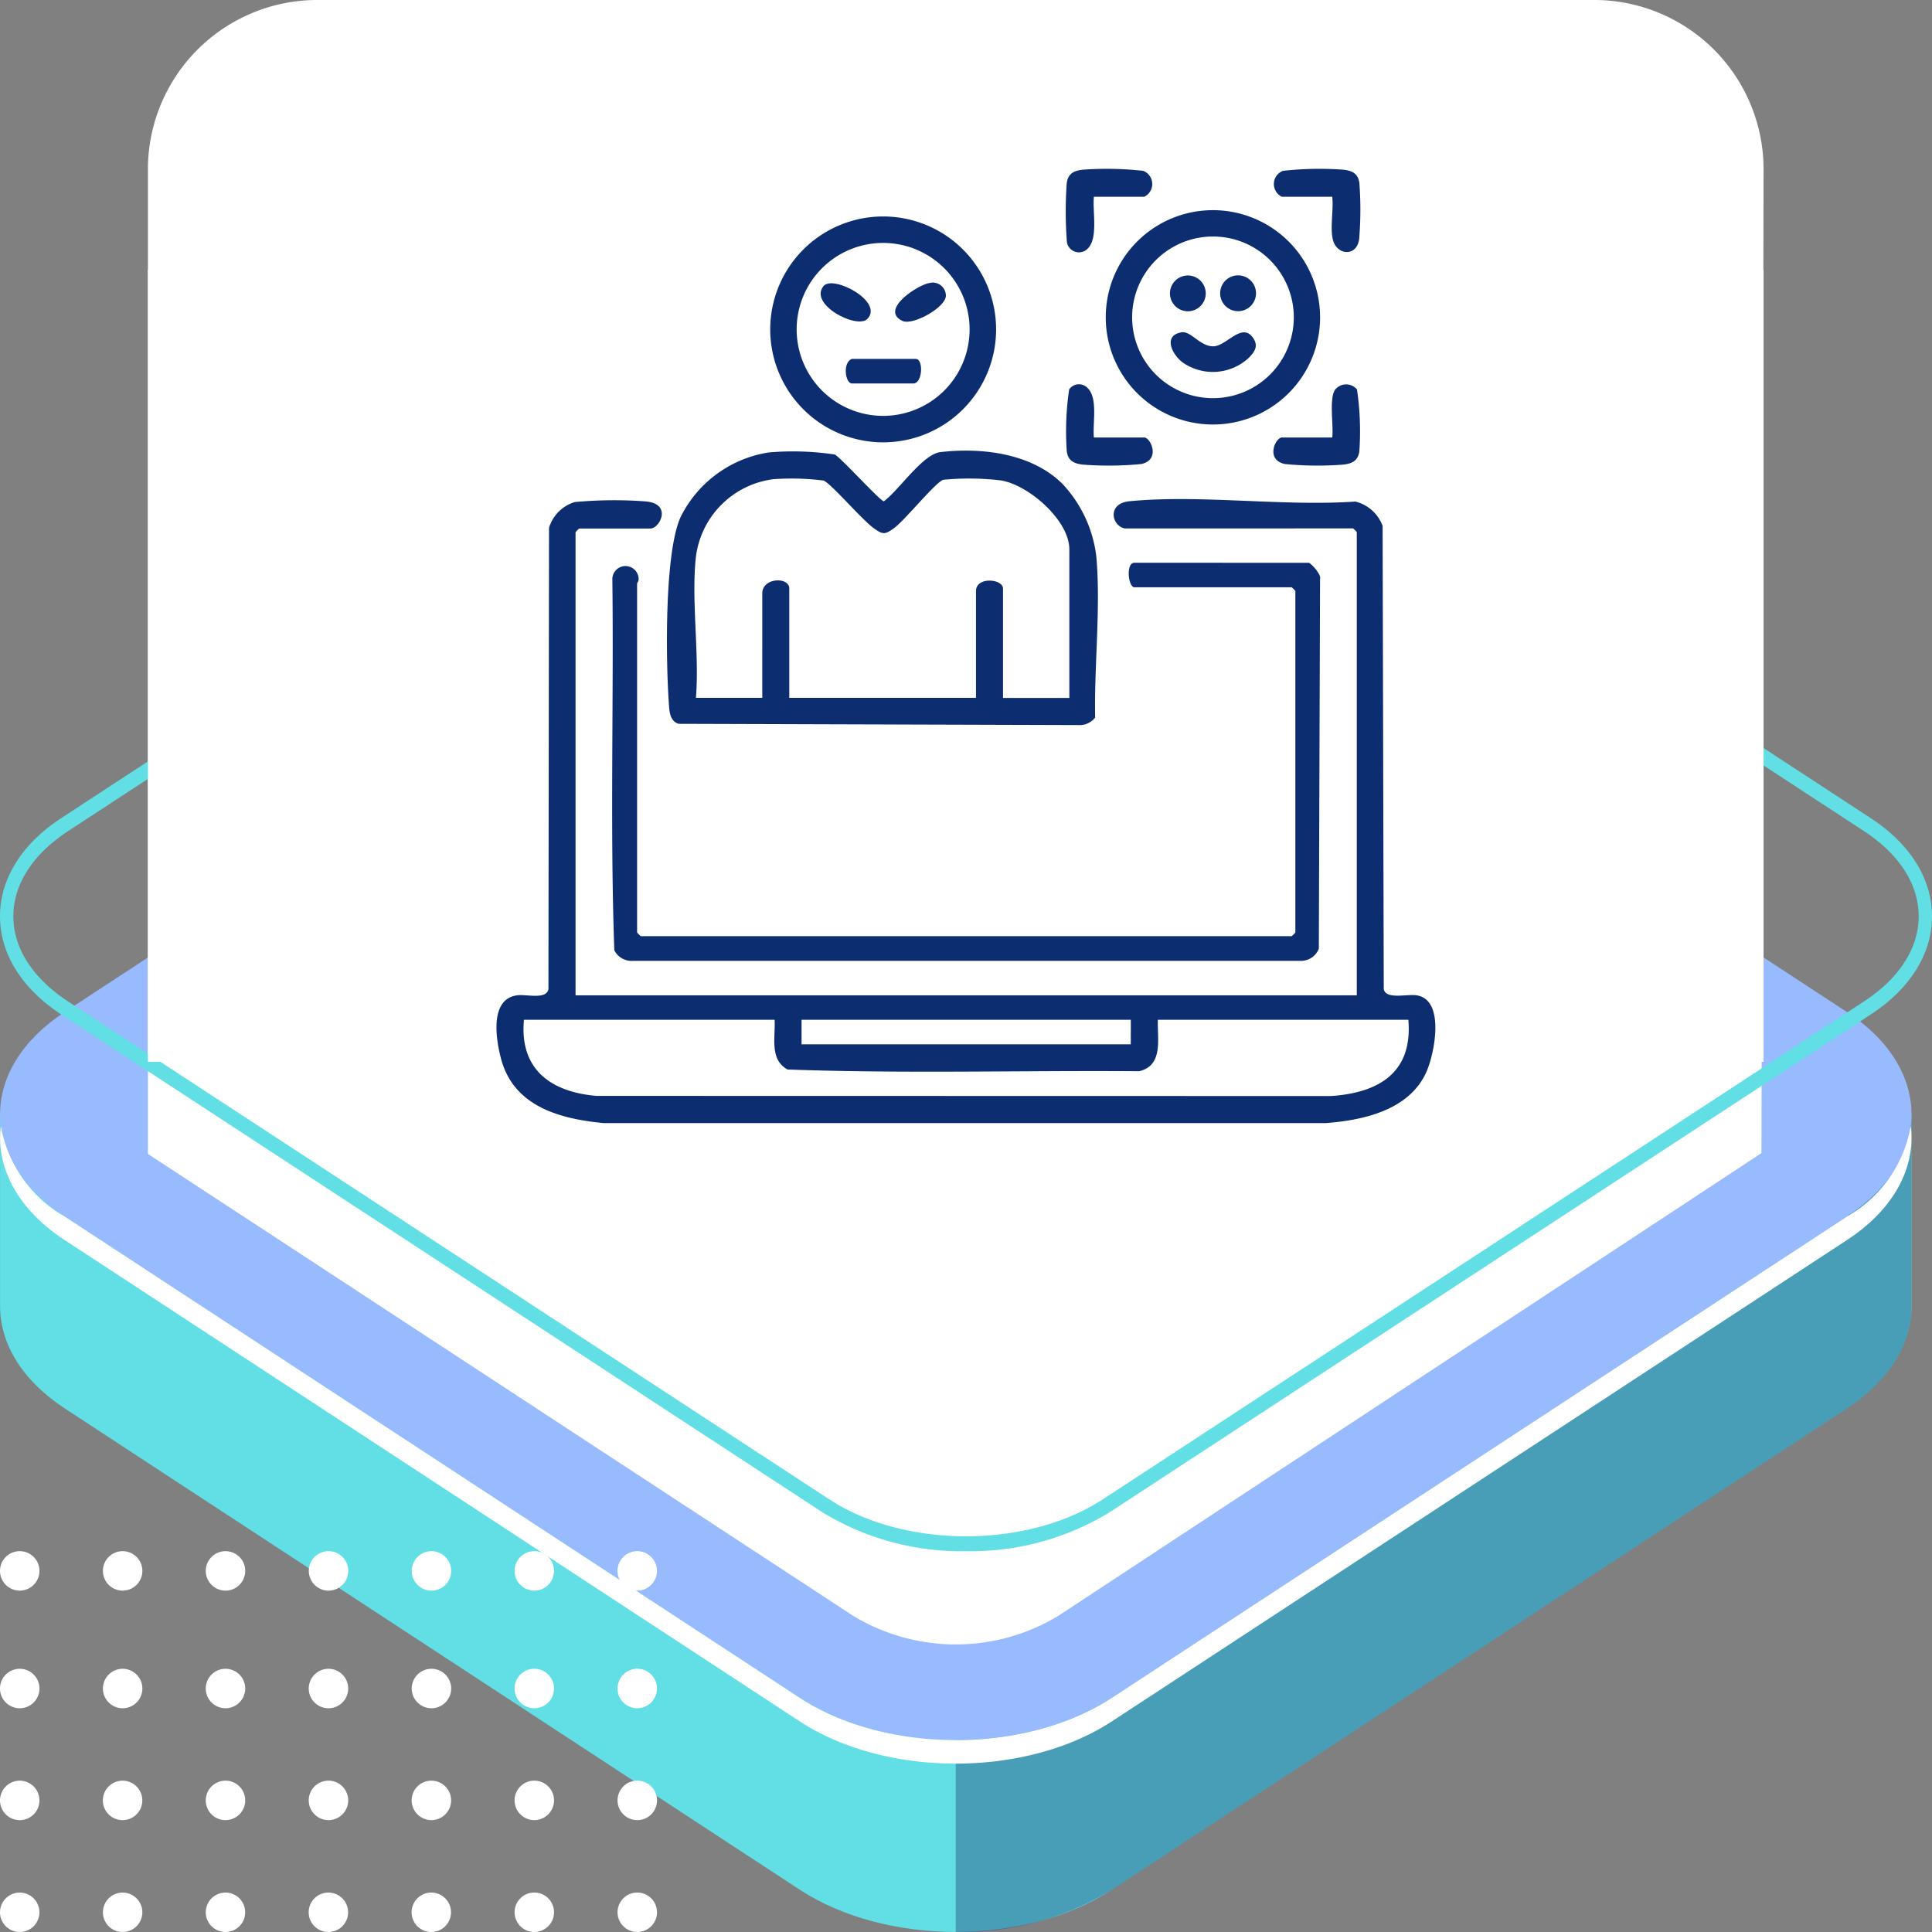 <svg xmlns="http://www.w3.org/2000/svg" xmlns:xlink="http://www.w3.org/1999/xlink" width="123" height="123" viewBox="0 0 123 123">
  <rect x="0" y="0" width="123" height="123" fill="#808080" stroke="none"/>
  <defs>
    <clipPath id="clip-path">
      <rect id="Rectangle_403416" data-name="Rectangle 403416" width="121.687" height="91.902" fill="#d1f3f5"/>
    </clipPath>
    <clipPath id="clip-path-2">
      <path id="Path_875268" data-name="Path 875268" d="M1.868,23.675,0,24.271V36.6c0,2.356,1.37,4.712,4.109,6.507l46.8,30.644c5.479,3.587,14.394,3.587,19.874,0l46.8-30.643c2.7-1.765,4.064-4.075,4.108-6.393,0-.1,0-.206-.006-.309l.008,0V24.386l-2.933-1.849c-.828,5.676-6.718,9.416-11.642,10.194L73.581,54.97,58.946,60.964,12.235,33.623l1.08-.708c-3.991-2.116-6.143-6.953-8.3-11.367Z" transform="translate(0 -21.549)" fill="#61dfe4"/>
    </clipPath>
    <clipPath id="clip-path-3">
      <rect id="Rectangle_403409" data-name="Rectangle 403409" width="121.687" height="91.903" fill="none"/>
    </clipPath>
    <clipPath id="clip-path-4">
      <rect id="Rectangle_403408" data-name="Rectangle 403408" width="60.844" height="53.75" fill="none"/>
    </clipPath>
    <clipPath id="clip-path-5">
      <path id="Path_875270" data-name="Path 875270" d="M42.339,9.4,3.311,35.8c2.159,4.413,4.311,9.251,8.3,11.367L55.958,18.128a6.31,6.31,0,0,1,6.364,0L105.894,46.66l-.483.323c4.924-.778,10.813-4.518,11.642-10.194L68.153,5.942,53.925,1.678Z" transform="translate(-3.311 -1.678)" fill="#61dfe4"/>
    </clipPath>
    <clipPath id="clip-path-7">
      <rect id="Rectangle_403411" data-name="Rectangle 403411" width="55.83" height="45.491" fill="none"/>
    </clipPath>
    <clipPath id="clip-path-8">
      <path id="Path_875272" data-name="Path 875272" d="M57.662,72.571l-46.8-30.644a2.309,2.309,0,0,1,0-4.17L57.66,7.115a6.306,6.306,0,0,1,6.364,0l46.8,30.644a2.308,2.308,0,0,1,0,4.168L64.025,72.57a6.308,6.308,0,0,1-6.364,0M60.664,0A18.357,18.357,0,0,0,50.9,2.691L4.109,33.335c-5.478,3.587-5.478,9.426,0,13.013l46.8,30.644c5.479,3.589,14.394,3.589,19.874,0l46.8-30.644c5.478-3.586,5.478-9.426,0-13.013L70.779,2.691A18.357,18.357,0,0,0,61.02,0Z" transform="translate(-0.001)" fill="#98baff"/>
    </clipPath>
    <clipPath id="clip-path-10">
      <path id="Path_875275" data-name="Path 875275" d="M55.706,72.924,8.909,42.282c-2.483-1.628-2.483-4.274,0-5.9L55.7,5.738a8.927,8.927,0,0,1,9.009,0l46.8,30.644c2.483,1.626,2.483,4.273,0,5.9l-46.8,30.643a8.927,8.927,0,0,1-9.007,0M51.592,3.046,4.8,33.689C.046,36.8.047,41.863,4.8,44.973L51.6,75.619c4.75,3.108,12.479,3.108,17.232,0l46.8-30.646c4.75-3.108,4.75-8.171,0-11.282L68.824,3.046a17.071,17.071,0,0,0-17.232,0" transform="translate(-1.234 -0.712)" fill="#98baff"/>
    </clipPath>
    <clipPath id="clip-path-11">
      <rect id="Rectángulo_47325" data-name="Rectángulo 47325" width="65.588" height="70.277" fill="#0c2d70"/>
    </clipPath>
    <clipPath id="clip-path-12">
      <rect id="Rectangle_403406" data-name="Rectangle 403406" width="41.824" height="24.245" fill="#fff"/>
    </clipPath>
    <clipPath id="clip-path-13">
      <rect id="Rectangle_403518" data-name="Rectangle 403518" width="102.859" height="104.692" fill="#fff"/>
    </clipPath>
    <clipPath id="clip-path-14">
      <rect id="Rectangle_403232" data-name="Rectangle 403232" width="123" height="80.836" fill="#61dfe4"/>
    </clipPath>
    <clipPath id="clip-path-15">
      <rect id="Rectangle_404100" data-name="Rectangle 404100" width="59.773" height="60.748" fill="#0c2d70"/>
    </clipPath>
  </defs>
  <g id="img11" transform="translate(-352 -3821.7)">
    <g id="img11-2" data-name="img11" transform="translate(352 3821.7)">
      <g id="Group_1100744" data-name="Group 1100744" transform="translate(0.004 31.098)">
        <g id="Group_1100514" data-name="Group 1100514" clip-path="url(#clip-path)">
          <g id="Group_1100495" data-name="Group 1100495" transform="translate(0 37.005)">
            <g id="Group_1100494" data-name="Group 1100494" clip-path="url(#clip-path-2)">
              <path id="Path_875399" data-name="Path 875399" d="M7.554,6.012,121.412,0l-7.554,134.342L0,140.354Z" transform="translate(-30.284 45.381) rotate(-60)" fill="#61dfe4"/>
            </g>
          </g>
          <g id="Group_1100500" data-name="Group 1100500" transform="translate(0 0)">
            <g id="Group_1100499" data-name="Group 1100499" clip-path="url(#clip-path-3)">
              <g id="Group_1100498" data-name="Group 1100498" transform="translate(60.843 38.152)" opacity="0.3">
                <g id="Group_1100497" data-name="Group 1100497">
                  <g id="Group_1100496" data-name="Group 1100496" clip-path="url(#clip-path-4)">
                    <path id="Path_875269" data-name="Path 875269" d="M86.455,32.25,52.923,54.49,40.185,59.707V75.968a18.428,18.428,0,0,0,9.938-2.691l46.8-30.644c2.7-1.765,4.064-4.073,4.108-6.392,0-.1,0-.208-.006-.311l.008,0V23.908l-2.681-1.692h-.28c-.914,5.586-6.736,9.263-11.613,10.034" transform="translate(-40.185 -22.217)" fill="#0f054c"/>
                  </g>
                </g>
              </g>
            </g>
          </g>
          <g id="Group_1100502" data-name="Group 1100502" transform="translate(5.013 2.882)">
            <g id="Group_1100501" data-name="Group 1100501" clip-path="url(#clip-path-5)">
              <path id="Path_875400" data-name="Path 875400" d="M6.89,5.324,107.716,0l-6.89,122.535L0,127.859Z" transform="matrix(0.5, -0.866, 0.866, 0.5, -25.423, 37.422)" fill="#61dfe4"/>
            </g>
          </g>
          <g id="Group_1100507" data-name="Group 1100507" transform="translate(0 0)">
            <g id="Group_1100506" data-name="Group 1100506" clip-path="url(#clip-path-3)">
              <g id="Group_1100505" data-name="Group 1100505" transform="translate(5.013 2.881)" opacity="0.3">
                <g id="Group_1100504" data-name="Group 1100504">
                  <g id="Group_1100503" data-name="Group 1100503" clip-path="url(#clip-path-7)">
                    <path id="Path_875271" data-name="Path 875271" d="M59.141,3.241,53.925,1.677,42.339,9.4,3.311,35.8c2.159,4.413,4.309,9.253,8.3,11.368L55.958,18.128a5.908,5.908,0,0,1,3.183-.86Z" transform="translate(-3.311 -1.678)" fill="#0f054c"/>
                  </g>
                </g>
              </g>
            </g>
          </g>
          <g id="Group_1100509" data-name="Group 1100509" transform="translate(0.001)">
            <g id="Group_1100508" data-name="Group 1100508" clip-path="url(#clip-path-8)">
              <rect id="Rectangle_403413" data-name="Rectangle 403413" width="124.425" height="80.582" transform="translate(-1.369 0)" fill="#98baff"/>
            </g>
          </g>
          <g id="Group_1100511" data-name="Group 1100511" transform="translate(0 0)">
            <g id="Group_1100510" data-name="Group 1100510" clip-path="url(#clip-path-3)">
              <path id="Path_875273" data-name="Path 875273" d="M107.579,35.147,60.782,4.5a6.306,6.306,0,0,0-6.364,0L7.621,35.146a2.323,2.323,0,0,0-1.164,2.833,2.931,2.931,0,0,1,1.164-1.334L54.418,6a6.306,6.306,0,0,1,6.364,0l46.8,30.644a2.935,2.935,0,0,1,1.164,1.336,2.322,2.322,0,0,0-1.164-2.833" transform="translate(3.244 2.612)" fill="#fff"/>
              <path id="Path_875274" data-name="Path 875274" d="M117.577,29.4,70.78,60.039c-5.479,3.589-14.394,3.589-19.874,0L4.109,29.395A8.3,8.3,0,0,1,.049,23.637c-.321,2.6,1.03,5.272,4.061,7.257l46.8,30.644c5.479,3.587,14.394,3.587,19.874,0l46.8-30.644c3.03-1.983,4.38-4.655,4.059-7.255a8.3,8.3,0,0,1-4.059,5.758" transform="translate(0.001 16.954)" fill="#fff"/>
            </g>
          </g>
          <g id="Group_1100513" data-name="Group 1100513" transform="translate(1.868 1.223)">
            <g id="Group_1100512" data-name="Group 1100512" clip-path="url(#clip-path-10)">
              <rect id="Rectangle_403415" data-name="Rectangle 403415" width="120.326" height="78.015" transform="translate(-1.188 0)" fill="#98baff"/>
            </g>
          </g>
        </g>
      </g>
      <g id="Group_1100746" data-name="Group 1100746" transform="translate(24.709 10.596)">
        <g id="Group_1099618" data-name="Group 1099618" transform="translate(0 0)">
          <rect id="Rectangle_401104" data-name="Rectangle 401104" width="70.823" height="71.676" fill="none"/>
        </g>
        <g id="Grupo_156261" data-name="Grupo 156261" transform="translate(1.419 0.419)">
          <rect id="Rectángulo_47312" data-name="Rectángulo 47312" width="9.366" height="4.683" transform="translate(5.878 22.272)" fill="#0c2d70"/>
          <path id="Trazado_198297" data-name="Trazado 198297" d="M10.008,59.838h9.36l-4.683,5.853Z" transform="translate(-4.128 -24.68)" fill="#0c2d70"/>
          <g id="Grupo_156260" data-name="Grupo 156260" transform="translate(0 0)">
            <g id="Grupo_156259" data-name="Grupo 156259" clip-path="url(#clip-path-11)">
              <path id="Trazado_198298" data-name="Trazado 198298" d="M25.947,73.186a9.36,9.36,0,1,0,9.361-9.36,9.36,9.36,0,0,0-9.361,9.36m9.363,7.025a6.983,6.983,0,0,1-3.41-.887l3.974-4.967h6.356A7.029,7.029,0,0,1,35.31,80.21Zm6.925-8.2H36.484V66.268a7.035,7.035,0,0,1,5.749,5.748Zm-8.09-5.748v6.507l-4.063,5.08a7.008,7.008,0,0,1,4.063-11.589" transform="translate(-10.702 -26.324)" fill="#0c2d70"/>
              <rect id="Rectángulo_47313" data-name="Rectángulo 47313" width="2.342" height="2.342" transform="translate(15.245 58.566)" fill="#0c2d70"/>
              <rect id="Rectángulo_47314" data-name="Rectángulo 47314" width="14.049" height="2.342" transform="translate(19.929 58.566)" fill="#0c2d70"/>
              <rect id="Rectángulo_47315" data-name="Rectángulo 47315" width="18.732" height="2.342" transform="translate(15.245 63.25)" fill="#0c2d70"/>
              <rect id="Rectángulo_47316" data-name="Rectángulo 47316" width="2.342" height="2.342" transform="translate(41.002 58.566)" fill="#0c2d70"/>
              <rect id="Rectángulo_47317" data-name="Rectángulo 47317" width="14.049" height="2.342" transform="translate(45.686 58.566)" fill="#0c2d70"/>
              <rect id="Rectángulo_47318" data-name="Rectángulo 47318" width="18.732" height="2.342" transform="translate(41.002 63.25)" fill="#0c2d70"/>
              <rect id="Rectángulo_47319" data-name="Rectángulo 47319" width="2.342" height="2.342" transform="translate(43.343 11.733)" fill="#0c2d70"/>
              <rect id="Rectángulo_47320" data-name="Rectángulo 47320" width="11.708" height="2.342" transform="translate(48.027 11.733)" fill="#0c2d70"/>
              <rect id="Rectángulo_47321" data-name="Rectángulo 47321" width="16.391" height="2.342" transform="translate(43.343 16.416)" fill="#0c2d70"/>
              <rect id="Rectángulo_47322" data-name="Rectángulo 47322" width="2.342" height="2.342" transform="translate(43.343 24.612)" fill="#0c2d70"/>
              <rect id="Rectángulo_47323" data-name="Rectángulo 47323" width="11.708" height="2.342" transform="translate(48.027 24.612)" fill="#0c2d70"/>
              <rect id="Rectángulo_47324" data-name="Rectángulo 47324" width="16.391" height="2.342" transform="translate(43.343 29.295)" fill="#0c2d70"/>
              <path id="Trazado_198299" data-name="Trazado 198299" d="M72.951,82.552H87a1.17,1.17,0,0,0,1.17-1.171V72.02A1.17,1.17,0,0,0,87,70.849H83.489V65a1.17,1.17,0,0,0-1.17-1.171H77.635A1.17,1.17,0,0,0,76.464,65v3.509H72.952a1.17,1.17,0,0,0-1.17,1.171V81.389a1.17,1.17,0,0,0,1.169,1.164M85.83,80.218H83.489V73.19H85.83ZM78.808,66.167h2.342V80.218H78.808ZM74.125,70.85h2.341v9.36H74.124Z" transform="translate(-29.607 -26.324)" fill="#0c2d70"/>
              <path id="Trazado_198300" data-name="Trazado 198300" d="M43.061,27.348H57.111a1.17,1.17,0,0,0,1.17-1.17V19.152a1.17,1.17,0,0,0-1.17-1.17H43.061a1.17,1.17,0,0,0-1.171,1.17v7.025a1.17,1.17,0,0,0,1.169,1.171Zm1.17-7.026H55.944v4.685H44.232Z" transform="translate(-17.278 -7.416)" fill="#0c2d70"/>
              <path id="Trazado_198301" data-name="Trazado 198301" d="M43.061,49.272H57.111a1.17,1.17,0,0,0,1.17-1.17V41.078a1.17,1.17,0,0,0-1.17-1.171H43.061a1.17,1.17,0,0,0-1.171,1.171V48.1a1.17,1.17,0,0,0,1.171,1.17m1.17-7.024H55.944v4.683H44.232Z" transform="translate(-17.278 -16.459)" fill="#0c2d70"/>
              <path id="Trazado_198302" data-name="Trazado 198302" d="M4.705,19.321V35.152a1.172,1.172,0,0,0,.256.732l4.426,5.535V69.107a1.171,1.171,0,0,0,1.171,1.17H64.417a1.17,1.17,0,0,0,1.17-1.17V5.882a1.17,1.17,0,0,0-1.17-1.171h-45.1A10.538,10.538,0,1,0,4.705,19.321m9.361,6.469H7.052V23.445H14.07Zm-3.5,13.347L8.315,36.324h4.5ZM7.051,28.131H9.392v5.854H7.051Zm7.026,5.854H11.734V28.131h2.342ZM63.249,7.055V67.937H11.734V41.42l4.426-5.533a1.172,1.172,0,0,0,.256-.732V19.321A10.476,10.476,0,0,0,20.485,7.055ZM10.564,2.37a8.2,8.2,0,0,1,4.1,15.286,1.17,1.17,0,0,0-.587,1.013v2.437H11.734V14.566L14.9,11.394,13.249,9.738l-2.686,2.685L7.878,9.738,6.223,11.393l3.169,3.17V21.1H7.051V18.667a1.168,1.168,0,0,0-.586-1.013,8.2,8.2,0,0,1,4.1-15.286Z" transform="translate(0 0)" fill="#0c2d70"/>
            </g>
          </g>
        </g>
      </g>
      <g id="Group_1100747" data-name="Group 1100747" transform="translate(0 98.755)">
        <g id="Group_1100491" data-name="Group 1100491" transform="translate(0 0)" clip-path="url(#clip-path-12)">
          <path id="Path_875261" data-name="Path 875261" d="M32.76,22.99a1.256,1.256,0,1,1,1.256,1.255A1.256,1.256,0,0,1,32.76,22.99m-5.3,1.255a1.255,1.255,0,1,0-1.256-1.255,1.255,1.255,0,0,0,1.256,1.255m-6.552,0a1.255,1.255,0,1,0-1.256-1.255,1.255,1.255,0,0,0,1.256,1.255m-6.552,0A1.255,1.255,0,1,0,13.1,22.99a1.255,1.255,0,0,0,1.256,1.255m-6.552,0A1.255,1.255,0,1,0,6.552,22.99a1.255,1.255,0,0,0,1.256,1.255m-6.552,0A1.255,1.255,0,1,0,0,22.99a1.255,1.255,0,0,0,1.256,1.255m32.76-7.123a1.256,1.256,0,1,0-1.256-1.256,1.256,1.256,0,0,0,1.256,1.256m-6.552,0a1.256,1.256,0,1,0-1.256-1.256,1.256,1.256,0,0,0,1.256,1.256m-6.552,0a1.256,1.256,0,1,0-1.256-1.256,1.256,1.256,0,0,0,1.256,1.256m-6.552,0A1.256,1.256,0,1,0,13.1,15.867a1.256,1.256,0,0,0,1.256,1.256m-6.552,0a1.256,1.256,0,1,0-1.256-1.256,1.256,1.256,0,0,0,1.256,1.256m-6.552,0A1.256,1.256,0,1,0,0,15.867a1.256,1.256,0,0,0,1.256,1.256M34.016,10A1.256,1.256,0,1,0,32.76,8.744,1.256,1.256,0,0,0,34.016,10m5.3,12.99a1.256,1.256,0,1,1,1.256,1.255,1.256,1.256,0,0,1-1.256-1.255m1.256-5.868a1.256,1.256,0,1,0-1.256-1.256,1.256,1.256,0,0,0,1.256,1.256m0-7.123a1.256,1.256,0,1,0-1.256-1.256A1.256,1.256,0,0,0,40.568,10m-13.1,0a1.256,1.256,0,1,0-1.256-1.256A1.256,1.256,0,0,0,27.464,10m-6.552,0a1.256,1.256,0,1,0-1.256-1.256A1.256,1.256,0,0,0,20.912,10M14.36,10A1.256,1.256,0,1,0,13.1,8.744,1.256,1.256,0,0,0,14.36,10M7.808,10A1.256,1.256,0,1,0,6.552,8.744,1.256,1.256,0,0,0,7.808,10M1.256,10A1.256,1.256,0,1,0,0,8.744,1.256,1.256,0,0,0,1.256,10m32.76-7.489A1.256,1.256,0,1,0,32.76,1.256a1.256,1.256,0,0,0,1.256,1.256m6.552,0a1.256,1.256,0,1,0-1.256-1.256,1.256,1.256,0,0,0,1.256,1.256m-13.1,0a1.256,1.256,0,1,0-1.256-1.256,1.256,1.256,0,0,0,1.256,1.256m-6.552,0a1.256,1.256,0,1,0-1.256-1.256,1.256,1.256,0,0,0,1.256,1.256m-6.552,0A1.256,1.256,0,1,0,13.1,1.256,1.256,1.256,0,0,0,14.36,2.511m-6.552,0A1.256,1.256,0,1,0,6.552,1.256,1.256,1.256,0,0,0,7.808,2.511m-6.552,0A1.256,1.256,0,1,0,0,1.256,1.256,1.256,0,0,0,1.256,2.511" transform="translate(0 0)" fill="#fff"/>
        </g>
      </g>
      <g id="Group_1100749" data-name="Group 1100749" transform="translate(9.418)">
        <g id="Group_1100748" data-name="Group 1100748" clip-path="url(#clip-path-13)">
          <path id="Path_875398" data-name="Path 875398" d="M10.682,0h81.5a10.785,10.785,0,0,1,10.678,10.888l-.134,62.524L57.973,102.864a12.616,12.616,0,0,1-13.084,0L-.2,73.333,0,10.888A10.784,10.784,0,0,1,10.682,0" transform="translate(-0.001 0)" fill="#fff"/>
        </g>
      </g>
      <g id="Group_1100745" data-name="Group 1100745" transform="translate(0 17.918)">
        <g id="Group_1100096" data-name="Group 1100096" transform="translate(0 0)" clip-path="url(#clip-path-14)">
          <path id="Path_873771" data-name="Path 873771" d="M61.5,80.838a16.933,16.933,0,0,1-9.134-2.472L3.9,46.669C1.386,45.023,0,42.8,0,40.417s1.386-4.606,3.9-6.25L52.365,2.47C57.4-.823,65.6-.823,70.635,2.47l48.464,31.7c2.517,1.645,3.9,3.865,3.9,6.25s-1.386,4.606-3.9,6.252L70.637,78.365A16.938,16.938,0,0,1,61.5,80.838m0-79.89A16.161,16.161,0,0,0,52.79,3.3L4.328,35C2.084,36.467.85,38.39.85,40.417s1.234,3.952,3.478,5.419l48.465,31.7c4.8,3.139,12.616,3.139,17.419,0l48.462-31.7c2.244-1.467,3.478-3.391,3.478-5.419s-1.234-3.952-3.478-5.419L70.21,3.3A16.161,16.161,0,0,0,61.5.948" transform="translate(0 -0.001)" fill="#61dfe4"/>
        </g>
      </g>
      <rect id="Rectangle_403516" data-name="Rectangle 403516" width="102.859" height="50.446" transform="translate(9.418 17.158)" fill="#fff"/>
    </g>
    <g id="Group_1101803" data-name="Group 1101803" transform="translate(383.614 3832.452)">
      <g id="Group_1101802" data-name="Group 1101802" clip-path="url(#clip-path-15)">
        <path id="Path_876145" data-name="Path 876145" d="M39.985,136.275c-.846-.182-1.113-1.593.3-1.73,4.528-.44,9.784.34,14.389.02a2.482,2.482,0,0,1,1.735,1.549l.073,29.487c.127.688,1.489.3,2.1.4,1.807.281,1.143,3.656.632,4.837-1.061,2.451-3.98,3.109-6.4,3.295h-46c-2.811-.265-5.728-1.069-6.531-4.1-.329-1.245-.744-3.831,1.06-4.038.586-.067,1.834.289,1.959-.387l.037-29.368a2.447,2.447,0,0,1,1.641-1.643,26.883,26.883,0,0,1,4.507-.042c1.723.145.9,1.727.306,1.727H5.263a1.569,1.569,0,0,0-.235.235v29.482H54.765V136.509a1.569,1.569,0,0,0-.235-.235ZM17.7,167.556H1.743c-.294,3.162,1.715,4.6,4.616,4.846l46.77.01c3.044-.21,5.206-1.49,4.92-4.856H42.1c-.041,1.221.364,2.9-1.182,3.276-7.459-.057-14.959.16-22.395-.11-1.166-.642-.757-2.057-.823-3.166m22.679,0H19.417v1.564H40.376Z" transform="translate(0 -113.385)" fill="#0c2d70"/>
        <path id="Path_876146" data-name="Path 876146" d="M91.384,160.352c.151.043.8.747.712,1.008l-.078,23.555a1.207,1.207,0,0,1-1.1.777l-42.553,0a1.235,1.235,0,0,1-1.2-.673c-.278-7.86-.031-15.781-.125-23.664a.838.838,0,0,1,1.675.036c0,.138-.1.243-.1.284v22.21a1.569,1.569,0,0,0,.235.235H90.289a1.569,1.569,0,0,0,.235-.235v-21.74a1.57,1.57,0,0,0-.235-.235H80.279c-.4,0-.564-1.564,0-1.564Z" transform="translate(-39.669 -135.272)" fill="#0c2d70"/>
        <path id="Path_876147" data-name="Path 876147" d="M94.613,116.9a8.163,8.163,0,0,1,2.086,4.561c.288,3.239-.145,6.975-.075,10.242a1.265,1.265,0,0,1-1.088.476L70.1,132.1c-.6-.2-.586-.88-.623-1.41-.183-2.664-.28-9.505.76-11.766a7.553,7.553,0,0,1,5.6-4.1,17.906,17.906,0,0,1,4.215.131c.43.247,2.9,2.977,3.12,2.977.96-.706,2.473-3,3.594-3.129,2.681-.317,5.9.087,7.847,2.092m-23.406,4.559c-.308,2.8.229,6.134,0,8.993h4.223V123.8c0-1.019,1.72-1.075,1.72-.313v6.96H89.037v-6.8c0-.936,1.72-.783,1.72-.156v6.96H94.98v-9.463c0-1.844-2.6-4.109-4.371-4.387a17.207,17.207,0,0,0-3.651-.038c-.5.15-2.461,2.6-3.16,3.095-.558.4-.692.4-1.252,0-.794-.569-2.684-2.808-3.209-3.046a16.372,16.372,0,0,0-3.209-.086,5.7,5.7,0,0,0-4.921,4.932" transform="translate(-58.515 -96.77)" fill="#0c2d70"/>
        <path id="Path_876148" data-name="Path 876148" d="M125.771,26.558a7.19,7.19,0,1,1-7.19-7.19,7.19,7.19,0,0,1,7.19,7.19m-1.687,0a5.505,5.505,0,1,0-5.505,5.505,5.505,5.505,0,0,0,5.505-5.505" transform="translate(-93.969 -16.339)" fill="#0c2d70"/>
        <path id="Path_876149" data-name="Path 876149" d="M142.534,77.352H146.6c.5,0,.439,1.564-.156,1.564h-3.91c-.429,0-.608-1.352,0-1.564" transform="translate(-119.91 -65.254)" fill="#0c2d70"/>
        <path id="Path_876150" data-name="Path 876150" d="M134.9,48.847c-.656.658-3.724-.911-2.792-2.089.6-.758,3.888.991,2.792,2.089" transform="translate(-111.301 -39.289)" fill="#0c2d70"/>
        <path id="Path_876151" data-name="Path 876151" d="M164.372,46.421a.836.836,0,0,1,1.094.8c-.018.748-2.119,1.916-2.775,1.595-1.442-.707.941-2.25,1.681-2.4" transform="translate(-136.861 -39.141)" fill="#0c2d70"/>
        <path id="Path_876152" data-name="Path 876152" d="M233.479,1.776c-.1.893.287,2.619-.385,3.29a.775.775,0,0,1-1.333-.4,25.329,25.329,0,0,1-.011-3.758c.08-.606.445-.79,1.021-.856a21.237,21.237,0,0,1,3.845.073.9.9,0,0,1,.069,1.651Z" transform="translate(-195.45 -0.001)" fill="#0c2d70"/>
        <path id="Path_876153" data-name="Path 876153" d="M320.075,1.776h-3.206a.9.9,0,0,1,.069-1.651,21.237,21.237,0,0,1,3.845-.073c.575.066.941.25,1.021.856a22.237,22.237,0,0,1-.018,3.595c-.179,1.131-1.451.983-1.676-.023-.177-.788.059-1.876-.033-2.7" transform="translate(-266.874 -0.001)" fill="#0c2d70"/>
        <path id="Path_876154" data-name="Path 876154" d="M319.954,91.116c.11-.711-.259-2.7.267-3.136a.9.9,0,0,1,1.309.075,18.231,18.231,0,0,1,.152,3.929c-.08.606-.445.79-1.021.856a21.511,21.511,0,0,1-3.724-.037c-1.254-.276-.591-1.687-.19-1.687Z" transform="translate(-266.753 -74.013)" fill="#0c2d70"/>
        <path id="Path_876155" data-name="Path 876155" d="M233.626,91.067h3.206c.4,0,1.064,1.411-.19,1.687a21.511,21.511,0,0,1-3.724.037c-.575-.066-.941-.25-1.021-.856a18.231,18.231,0,0,1,.152-3.929.755.755,0,0,1,1.191-.073c.657.656.291,2.267.385,3.134" transform="translate(-195.596 -73.964)" fill="#0c2d70"/>
        <path id="Path_876156" data-name="Path 876156" d="M261.611,23.623a6.823,6.823,0,1,1-6.823-6.823,6.823,6.823,0,0,1,6.823,6.823m-1.674,0a5.146,5.146,0,1,0-5.146,5.146,5.146,5.146,0,0,0,5.146-5.146" transform="translate(-209.182 -14.172)" fill="#0c2d70"/>
        <path id="Path_876157" data-name="Path 876157" d="M275.086,66.483c.59-.09,1.168.892,2,.892.873,0,1.838-1.6,2.564-.507.333.5.078.862-.291,1.238a3.359,3.359,0,0,1-4.214.294c-.717-.548-1.244-1.735-.056-1.916" transform="translate(-231.469 -56.079)" fill="#0c2d70"/>
        <path id="Path_876158" data-name="Path 876158" d="M296.824,44.476a1.141,1.141,0,1,1-1.141-1.141,1.141,1.141,0,0,1,1.141,1.141" transform="translate(-248.475 -36.557)" fill="#0c2d70"/>
        <path id="Path_876159" data-name="Path 876159" d="M276.382,44.532a1.139,1.139,0,1,1-1.139-1.139,1.139,1.139,0,0,1,1.139,1.139" transform="translate(-231.233 -36.606)" fill="#0c2d70"/>
      </g>
    </g>
  </g>
</svg>
